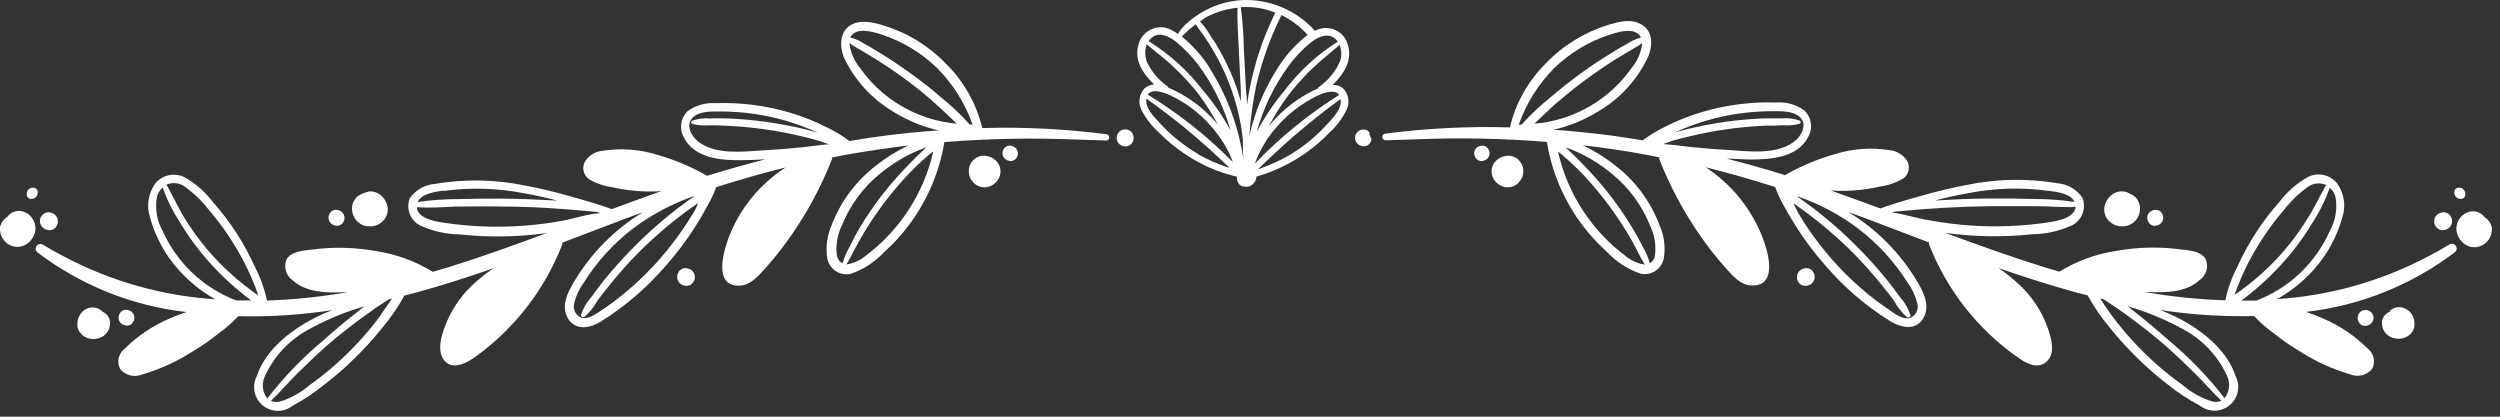 <svg width="264" height="44" viewBox="0 0 264 44" fill="none" xmlns="http://www.w3.org/2000/svg">
<rect x="0" y="0" width="264" height="44" fill="#333333" stroke="none"/>
<path d="M42.675 29.395C42.654 29.37 42.638 29.343 42.625 29.315C42.611 29.182 42.559 29.055 42.476 28.951C42.393 28.846 42.281 28.768 42.155 28.725C41.834 28.596 41.476 28.596 41.155 28.725C40.976 28.812 40.816 28.935 40.685 29.085C40.622 29.158 40.569 29.239 40.525 29.325C40.481 29.42 40.451 29.521 40.435 29.625C40.401 29.799 40.406 29.978 40.447 30.151C40.489 30.323 40.566 30.485 40.675 30.625C40.799 30.786 40.963 30.913 41.15 30.993C41.337 31.074 41.542 31.105 41.745 31.085C41.841 31.077 41.936 31.053 42.025 31.015C42.12 30.98 42.211 30.933 42.295 30.875C42.411 30.792 42.51 30.686 42.585 30.565C42.641 30.484 42.688 30.396 42.725 30.305C42.758 30.207 42.781 30.107 42.795 30.005C42.809 29.794 42.768 29.584 42.675 29.395Z" fill="white"/>
<path d="M116.895 14.184C112.529 13.615 108.126 13.394 103.725 13.524C103.115 10.96 101.799 8.618 99.925 6.764C98.11 4.865 95.837 3.463 93.325 2.694C92.205 2.354 90.835 2.014 89.765 2.694C88.695 3.374 88.645 4.854 89.085 5.994C90.235 8.482 92.134 10.548 94.515 11.904C95.808 12.692 97.209 13.285 98.675 13.664L99.155 13.764C97.028 13.911 94.908 14.128 92.795 14.414C91.768 14.554 90.738 14.714 89.705 14.894C88.949 14.328 88.138 13.839 87.285 13.434C86.042 12.801 84.743 12.286 83.405 11.894C80.853 11.138 78.195 10.8 75.535 10.894C74.484 10.823 73.442 11.128 72.595 11.754C72.234 12.111 72.002 12.578 71.935 13.081C71.868 13.584 71.97 14.095 72.225 14.534C73.345 16.734 76.225 16.954 78.355 16.914C79.175 16.914 79.995 16.864 80.815 16.824C78.755 17.358 76.705 17.938 74.665 18.564C73.038 17.625 71.302 16.889 69.495 16.374C67.604 15.767 65.597 15.613 63.635 15.924C63.259 15.957 62.896 16.076 62.573 16.273C62.251 16.468 61.977 16.736 61.775 17.054C61.608 17.356 61.554 17.707 61.623 18.045C61.693 18.383 61.882 18.684 62.155 18.894C62.891 19.342 63.711 19.635 64.565 19.754C65.516 19.973 66.482 20.117 67.455 20.184C68.251 20.234 69.049 20.234 69.845 20.184L69.675 20.244C67.975 20.844 66.295 21.464 64.605 22.084C64.085 21.884 63.605 21.724 63.025 21.554C62.96 21.518 62.889 21.494 62.815 21.484C61.882 21.198 60.952 20.928 60.025 20.674C58.525 20.254 57.025 19.884 55.495 19.604C52.338 18.945 49.085 18.884 45.905 19.424C45.374 19.464 44.86 19.625 44.401 19.893C43.942 20.162 43.55 20.532 43.255 20.974C43.062 21.503 43.069 22.084 43.276 22.607C43.482 23.13 43.873 23.56 44.375 23.814C45.685 24.413 47.105 24.733 48.545 24.754C51.602 25.082 54.689 25.035 57.735 24.614C54.305 25.884 50.865 27.124 47.375 28.214L45.705 28.704C43.872 27.578 41.832 26.834 39.705 26.514C37.45 26.105 35.145 26.054 32.875 26.364C32.005 26.474 30.775 26.534 30.275 27.364C30.104 27.75 30.072 28.184 30.185 28.591C30.298 28.997 30.549 29.352 30.895 29.594C32.365 30.924 34.515 30.934 36.365 30.854H36.705C33.892 31.348 31.049 31.642 28.195 31.734C27.933 30.503 27.506 29.312 26.925 28.194C26.369 26.965 25.724 25.779 24.995 24.644C24.248 23.485 23.412 22.385 22.495 21.354C21.667 20.251 20.614 19.338 19.405 18.674C18.898 18.445 18.33 18.389 17.788 18.513C17.247 18.638 16.761 18.937 16.405 19.364C16.038 19.872 15.795 20.458 15.696 21.076C15.597 21.695 15.645 22.328 15.835 22.924C16.486 25.328 17.779 27.509 19.575 29.234C20.518 30.162 21.581 30.959 22.735 31.604C17.141 31.245 11.687 29.701 6.735 27.074C5.975 26.684 5.235 26.274 4.515 25.834C4.41 25.773 4.286 25.753 4.166 25.777C4.047 25.801 3.941 25.868 3.867 25.965C3.793 26.062 3.758 26.182 3.766 26.304C3.775 26.425 3.828 26.539 3.915 26.624C8.505 30.117 13.954 32.304 19.685 32.954C19.065 33.154 18.465 33.394 17.885 33.644C16.122 34.4 14.517 35.483 13.155 36.834C12.838 37.08 12.619 37.429 12.535 37.821C12.45 38.212 12.507 38.621 12.695 38.974C12.96 39.295 13.318 39.525 13.719 39.632C14.12 39.74 14.546 39.719 14.935 39.574C16.828 39.023 18.633 38.205 20.295 37.144C21.257 36.571 22.179 35.933 23.055 35.234C23.813 34.69 24.516 34.074 25.155 33.394C28.474 33.471 31.793 33.257 35.075 32.754C34.076 33.14 33.11 33.605 32.185 34.144C30.085 35.394 27.915 37.294 27.135 39.684C26.86 40.194 26.769 40.783 26.879 41.352C26.988 41.921 27.291 42.435 27.736 42.806C28.181 43.176 28.741 43.382 29.32 43.387C29.9 43.392 30.463 43.197 30.915 42.834C32.091 42.208 33.203 41.468 34.235 40.624C35.329 39.789 36.371 38.888 37.355 37.924C38.425 36.894 39.427 35.795 40.355 34.634C41.245 33.572 42.032 32.426 42.705 31.214L43.835 30.924C46.635 30.154 49.395 29.274 52.125 28.324C51.478 28.761 50.86 29.239 50.275 29.754C48.484 31.3 47.208 33.355 46.615 35.644C46.405 36.564 46.355 37.754 47.235 38.354C48.115 38.954 49.335 38.284 50.135 37.724C54.31 34.74 57.522 30.6 59.375 25.814C59.384 25.751 59.384 25.687 59.375 25.624L66.155 23.044L67.885 22.414C64.903 24.229 62.411 26.745 60.625 29.744C59.935 30.904 59.195 32.354 59.995 33.654C60.795 34.954 62.325 34.654 63.435 33.964C66.029 32.342 68.362 30.336 70.355 28.014C71.505 26.71 72.548 25.315 73.475 23.844C73.925 23.134 74.355 22.404 74.745 21.654C75.097 21.053 75.391 20.42 75.625 19.764C78.045 19.004 80.485 18.294 82.955 17.684C82.249 18.144 81.58 18.659 80.955 19.224C79.236 20.771 77.898 22.695 77.045 24.844C76.465 26.314 75.225 30.224 78.045 30.164C79.325 30.164 80.195 28.994 80.965 28.164C81.866 27.143 82.707 26.072 83.485 24.954C85.26 22.424 86.727 19.692 87.855 16.814C87.863 16.755 87.863 16.694 87.855 16.634L89.215 16.364C91.435 15.971 93.665 15.638 95.905 15.364C94.672 15.952 93.511 16.68 92.445 17.534C90.369 19.143 88.774 21.291 87.835 23.744C87.344 24.848 87.177 26.069 87.355 27.264C87.405 27.539 87.51 27.8 87.663 28.034C87.817 28.267 88.016 28.466 88.248 28.62C88.481 28.774 88.742 28.88 89.016 28.93C89.291 28.981 89.573 28.976 89.845 28.914C91.188 28.45 92.396 27.664 93.365 26.624C94.403 25.697 95.338 24.661 96.155 23.534C97.995 21.009 99.218 18.087 99.725 15.004C104.339 14.634 108.97 14.544 113.595 14.734C114.595 14.784 115.655 14.784 116.695 14.834C116.781 14.861 116.874 14.852 116.954 14.81C117.034 14.768 117.093 14.696 117.12 14.609C117.146 14.523 117.138 14.43 117.095 14.35C117.053 14.271 116.981 14.211 116.895 14.184ZM26.245 31.724C25.805 31.724 25.375 31.724 24.935 31.724C21.482 30.402 18.692 27.767 17.175 24.394C16.553 23.279 16.344 21.979 16.585 20.724C16.696 20.363 16.908 20.041 17.195 19.794C17.195 19.794 17.195 19.794 17.195 19.854C17.638 21.099 18.225 22.287 18.945 23.394C19.644 24.562 20.426 25.678 21.285 26.734C22.825 28.609 24.588 30.288 26.535 31.734L26.245 31.724ZM21.815 26.264C21.009 25.294 20.268 24.271 19.595 23.204C18.865 22.044 18.315 20.804 17.645 19.614C17.619 19.573 17.58 19.542 17.535 19.524C17.843 19.377 18.186 19.314 18.527 19.342C18.867 19.37 19.195 19.488 19.475 19.684C20.453 20.379 21.322 21.215 22.055 22.164C22.821 23.051 23.53 23.986 24.175 24.964C24.921 26.087 25.589 27.26 26.175 28.474C26.465 29.094 26.735 29.734 26.985 30.374C27.085 30.644 27.185 30.914 27.275 31.194C25.244 29.801 23.407 28.143 21.815 26.264ZM27.935 39.814C28.863 37.714 30.455 35.975 32.465 34.864C34.363 33.803 36.376 32.961 38.465 32.354L37.615 33.034C36.445 33.944 35.325 34.894 34.225 35.874C32.001 37.716 29.989 39.799 28.225 42.084C27.979 41.766 27.822 41.388 27.771 40.989C27.72 40.59 27.777 40.184 27.935 39.814ZM40.215 33.274C39.522 34.212 38.781 35.113 37.995 35.974C36.397 37.725 34.617 39.3 32.685 40.674C31.767 41.467 30.695 42.06 29.535 42.414C29.224 42.484 28.899 42.456 28.605 42.334C29.605 41.394 30.475 40.334 31.435 39.404C32.395 38.474 33.525 37.354 34.625 36.404C35.725 35.454 36.785 34.624 37.905 33.784L39.705 32.494L41.035 31.614L41.395 31.534C41.015 32.074 40.635 32.664 40.215 33.234V33.274ZM46.845 20.164C49.645 19.78 52.49 19.858 55.265 20.394C56.475 20.604 57.675 20.874 58.865 21.184C56.925 21.074 54.985 20.994 53.055 20.974C51.485 20.974 49.925 20.974 48.355 21.024C46.933 21.023 45.512 21.127 44.105 21.334C44.505 20.414 46.055 20.244 46.845 20.124V20.164ZM59.375 23.314C58.002 23.566 56.617 23.743 55.225 23.844C52.445 24.043 49.651 23.936 46.895 23.524C45.955 23.384 44.125 23.094 44.005 21.884C45.355 21.974 46.725 21.884 48.075 21.814C49.735 21.814 51.385 21.764 53.075 21.814C56.285 21.814 59.505 22.044 62.705 22.354C62.78 22.376 62.86 22.376 62.935 22.354L63.435 22.504C62.085 22.574 60.745 23.064 59.375 23.314ZM73.175 22.544C72.487 23.693 71.728 24.798 70.905 25.854C69.227 28.021 67.277 29.963 65.105 31.634C64.595 32.014 64.105 32.394 63.555 32.744C63.005 33.094 62.185 33.744 61.435 33.564C61.131 33.457 60.879 33.238 60.731 32.952C60.582 32.666 60.548 32.335 60.635 32.024C60.821 31.245 61.161 30.51 61.635 29.864C63.012 27.656 64.777 25.714 66.845 24.134C68.829 22.638 71.041 21.47 73.395 20.674C71.106 22.244 68.973 24.029 67.025 26.004C65.912 27.112 64.857 28.277 63.865 29.494C63.385 30.094 62.925 30.704 62.475 31.334C61.969 31.887 61.587 32.542 61.355 33.254C61.355 33.464 61.565 33.564 61.725 33.464C62.267 32.988 62.721 32.419 63.065 31.784C63.525 31.164 63.995 30.564 64.485 29.964C65.495 28.713 66.573 27.517 67.715 26.384C69.567 24.566 71.575 22.913 73.715 21.444C73.605 21.814 73.375 22.194 73.205 22.544H73.175ZM86.635 15.324L84.695 15.554C83.355 15.694 82.015 15.794 80.695 15.874C78.525 15.994 75.695 16.394 73.815 15.014C73.025 14.444 72.305 13.164 73.205 12.364C73.925 11.714 75.205 11.774 76.075 11.774C78.444 11.772 80.801 12.108 83.075 12.774C84.201 13.116 85.303 13.53 86.375 14.014C85.935 13.884 85.485 13.764 85.045 13.654C83.705 13.334 82.355 13.074 80.995 12.884C79.635 12.694 78.355 12.574 76.995 12.514C76.335 12.514 75.675 12.464 74.995 12.514C74.352 12.45 73.704 12.528 73.095 12.744C73.063 12.758 73.035 12.781 73.016 12.811C72.997 12.84 72.987 12.874 72.987 12.909C72.987 12.944 72.997 12.979 73.016 13.008C73.035 13.037 73.063 13.06 73.095 13.074C73.677 13.233 74.284 13.287 74.885 13.234C75.505 13.234 76.135 13.234 76.755 13.284C78.095 13.344 79.415 13.464 80.755 13.654C82.095 13.844 83.315 14.074 84.575 14.374C85.225 14.524 85.875 14.694 86.515 14.884C86.835 14.974 87.195 15.144 87.565 15.234C87.295 15.234 86.985 15.284 86.665 15.324H86.635ZM88.375 26.994C88.235 25.899 88.419 24.786 88.905 23.794C89.76 21.676 91.136 19.809 92.905 18.364C93.9 17.539 94.987 16.831 96.145 16.254C96.691 15.988 97.251 15.754 97.825 15.554L97.595 15.774C97.088 16.234 96.598 16.714 96.125 17.214C95.083 18.262 94.104 19.37 93.195 20.534C92.308 21.672 91.493 22.865 90.755 24.104C90.388 24.724 90.055 25.354 89.755 25.994C89.416 26.564 89.154 27.176 88.975 27.814C88.82 27.732 88.685 27.615 88.581 27.473C88.477 27.331 88.407 27.167 88.375 26.994ZM91.375 27.044C90.8 27.513 90.109 27.817 89.375 27.924C89.678 27.45 89.948 26.955 90.185 26.444C90.545 25.764 90.915 25.104 91.315 24.444C92.047 23.239 92.848 22.077 93.715 20.964C94.581 19.85 95.516 18.791 96.515 17.794C97.025 17.284 97.565 16.794 98.105 16.334C98.245 16.214 98.395 16.104 98.555 15.984C97.559 20.41 95.012 24.333 91.375 27.044ZM99.665 12.874C98.489 12.651 97.346 12.278 96.265 11.764C94.083 10.738 92.208 9.159 90.825 7.184C90.2 6.437 89.807 5.522 89.695 4.554C90.013 4.785 90.347 4.993 90.695 5.174C91.255 5.504 91.815 5.834 92.365 6.174C93.505 6.884 94.615 7.634 95.695 8.434C96.775 9.234 97.765 10.024 98.695 10.874C99.505 11.574 100.255 12.334 101.035 13.054C100.588 13.021 100.144 12.961 99.705 12.874H99.665ZM102.355 13.134C102.335 13.092 102.312 13.052 102.285 13.014C101.406 12.048 100.453 11.152 99.435 10.334C98.435 9.444 97.315 8.584 96.195 7.774C95.075 6.964 93.995 6.244 92.855 5.544C92.325 5.224 91.805 4.904 91.265 4.614C90.827 4.317 90.339 4.1 89.825 3.974C89.828 3.948 89.828 3.921 89.825 3.894C90.445 2.794 92.225 3.374 93.145 3.664C95.319 4.38 97.302 5.58 98.945 7.174C100.633 8.869 101.921 10.919 102.715 13.174C102.603 13.153 102.489 13.14 102.375 13.134H102.355Z" fill="white"/>
<path d="M3.375 23.015C3.227 22.806 3.037 22.632 2.816 22.504C2.595 22.377 2.349 22.298 2.095 22.274C1.843 22.259 1.591 22.306 1.362 22.413C1.133 22.519 0.935 22.681 0.785 22.884C0.412 23.107 0.139 23.465 0.025 23.884C-0.054 24.369 0.058 24.865 0.338 25.268C0.618 25.671 1.043 25.95 1.525 26.044C1.77 26.085 2.02 26.075 2.261 26.015C2.502 25.955 2.728 25.846 2.925 25.695C3.332 25.384 3.613 24.936 3.715 24.434C3.757 24.187 3.748 23.934 3.69 23.69C3.632 23.446 3.524 23.216 3.375 23.015Z" fill="white"/>
<path d="M6.105 23.245C6.083 23.08 6.018 22.925 5.915 22.795L5.745 22.625C5.608 22.527 5.45 22.462 5.285 22.435C5.163 22.405 5.036 22.405 4.915 22.435C4.793 22.461 4.68 22.516 4.585 22.595C4.485 22.666 4.405 22.763 4.355 22.875C4.277 22.976 4.232 23.098 4.225 23.225V23.485C4.251 23.646 4.32 23.798 4.425 23.925L4.595 24.095C4.728 24.198 4.887 24.264 5.055 24.285C5.176 24.319 5.304 24.319 5.425 24.285C5.548 24.265 5.663 24.209 5.755 24.125C5.854 24.057 5.934 23.964 5.985 23.855C6.054 23.747 6.095 23.623 6.105 23.495V23.245Z" fill="white"/>
<path d="M3.475 19.814C2.705 19.814 2.545 21.005 3.325 21.005C4.105 21.005 4.245 19.814 3.475 19.814Z" fill="white"/>
<path d="M10.825 32.914L10.765 32.844C10.606 32.704 10.42 32.599 10.219 32.535C10.017 32.471 9.805 32.451 9.595 32.474C9.354 32.507 9.124 32.596 8.925 32.734C8.774 32.834 8.642 32.959 8.535 33.104C8.423 33.249 8.335 33.411 8.275 33.584C8.196 33.819 8.162 34.067 8.175 34.314C8.17 34.374 8.17 34.434 8.175 34.494C8.2 34.614 8.237 34.731 8.285 34.844C8.395 35.063 8.548 35.257 8.735 35.414C8.826 35.49 8.927 35.554 9.035 35.604C9.091 35.639 9.151 35.666 9.215 35.684C9.392 35.749 9.577 35.789 9.765 35.804C10.019 35.807 10.272 35.77 10.515 35.694C10.687 35.634 10.849 35.546 10.995 35.434C11.208 35.261 11.376 35.039 11.484 34.786C11.592 34.533 11.637 34.258 11.615 33.984C11.589 33.752 11.503 33.531 11.364 33.343C11.225 33.155 11.039 33.007 10.825 32.914Z" fill="white"/>
<path d="M14.185 33.444C14.164 33.298 14.106 33.16 14.015 33.044L13.865 32.894C13.744 32.806 13.603 32.751 13.455 32.734C13.347 32.705 13.233 32.705 13.125 32.734C13.019 32.758 12.92 32.806 12.835 32.874C12.75 32.941 12.681 33.026 12.635 33.124C12.572 33.216 12.534 33.323 12.525 33.434V33.654C12.546 33.8 12.604 33.938 12.695 34.054L12.845 34.204C12.965 34.292 13.107 34.347 13.255 34.364C13.363 34.394 13.477 34.394 13.585 34.364C13.691 34.34 13.79 34.292 13.875 34.224C13.96 34.158 14.029 34.072 14.075 33.974C14.138 33.882 14.176 33.775 14.185 33.664V33.444Z" fill="white"/>
<path d="M40.925 21.815C40.832 21.364 40.597 20.954 40.255 20.645C39.902 20.338 39.442 20.183 38.975 20.215C38.575 20.313 38.191 20.468 37.835 20.675C37.478 20.951 37.244 21.357 37.185 21.805C37.133 22.226 37.224 22.652 37.444 23.014C37.663 23.377 37.998 23.656 38.395 23.805C38.824 23.945 39.286 23.945 39.715 23.805C40.08 23.675 40.397 23.438 40.625 23.125C40.891 22.744 40.999 22.274 40.925 21.815Z" fill="white"/>
<path d="M36.375 22.894C36.354 22.748 36.296 22.61 36.205 22.494L36.055 22.344C35.935 22.253 35.794 22.195 35.645 22.174C35.533 22.149 35.417 22.149 35.305 22.174C35.198 22.196 35.098 22.244 35.015 22.314C34.924 22.378 34.852 22.464 34.805 22.564C34.743 22.657 34.706 22.763 34.695 22.874V23.104C34.721 23.248 34.779 23.385 34.865 23.504L35.025 23.654C35.145 23.745 35.286 23.803 35.435 23.824C35.543 23.854 35.657 23.854 35.765 23.824C35.873 23.801 35.973 23.749 36.055 23.674C36.152 23.619 36.227 23.53 36.265 23.424C36.332 23.334 36.371 23.226 36.375 23.114V22.894Z" fill="white"/>
<path d="M73.375 29.124C73.348 28.964 73.283 28.813 73.185 28.684L73.015 28.514C72.879 28.417 72.721 28.355 72.555 28.334C72.433 28.304 72.306 28.304 72.185 28.334C72.067 28.36 71.957 28.415 71.865 28.494C71.762 28.563 71.682 28.66 71.635 28.774C71.566 28.875 71.524 28.992 71.515 29.114V29.374C71.537 29.535 71.603 29.687 71.705 29.814L71.875 29.984C72.005 30.084 72.161 30.146 72.325 30.164C72.445 30.199 72.574 30.199 72.695 30.164C72.813 30.146 72.924 30.094 73.015 30.014C73.202 29.85 73.329 29.628 73.375 29.384V29.124Z" fill="white"/>
<path d="M105.375 17.205C105.11 16.828 104.708 16.57 104.255 16.485C104.032 16.433 103.8 16.43 103.575 16.476C103.351 16.523 103.139 16.618 102.955 16.755C102.773 16.892 102.622 17.067 102.512 17.267C102.401 17.466 102.334 17.687 102.315 17.915C102.289 18.168 102.32 18.424 102.405 18.665C102.458 18.823 102.543 18.97 102.655 19.095C102.754 19.245 102.88 19.377 103.025 19.485C103.243 19.64 103.496 19.738 103.762 19.77C104.028 19.801 104.297 19.765 104.545 19.665C104.77 19.574 104.975 19.439 105.147 19.267C105.319 19.095 105.454 18.89 105.545 18.665C105.639 18.426 105.672 18.168 105.643 17.913C105.613 17.659 105.521 17.415 105.375 17.205Z" fill="white"/>
<path d="M107.485 16.084C107.46 15.945 107.401 15.815 107.315 15.704L107.165 15.554C107.052 15.466 106.917 15.411 106.775 15.394C106.669 15.374 106.56 15.374 106.455 15.394C106.35 15.414 106.253 15.462 106.175 15.534C106.085 15.592 106.015 15.675 105.975 15.774C105.913 15.863 105.875 15.966 105.865 16.074V16.294C105.885 16.434 105.944 16.565 106.035 16.674L106.185 16.824C106.297 16.913 106.432 16.969 106.575 16.984C106.679 17.014 106.79 17.014 106.895 16.984C106.998 16.966 107.094 16.921 107.175 16.854C107.26 16.792 107.329 16.709 107.375 16.614C107.436 16.521 107.474 16.415 107.485 16.304V16.084Z" fill="white"/>
<path d="M146.375 14.814C147.375 14.764 148.445 14.764 149.475 14.714C154.099 14.524 158.731 14.614 163.345 14.984C163.849 18.067 165.068 20.988 166.905 23.514C167.727 24.636 168.662 25.672 169.695 26.604C170.669 27.642 171.88 28.427 173.225 28.894C173.496 28.955 173.778 28.961 174.051 28.91C174.325 28.859 174.586 28.754 174.817 28.599C175.049 28.445 175.247 28.246 175.4 28.013C175.552 27.78 175.656 27.518 175.705 27.244C175.892 26.049 175.725 24.825 175.225 23.724C174.29 21.272 172.698 19.123 170.625 17.514C169.557 16.663 168.396 15.934 167.165 15.344C169.395 15.604 171.635 15.924 173.845 16.344C174.305 16.424 174.755 16.524 175.215 16.614C175.207 16.674 175.207 16.735 175.215 16.794C176.344 19.669 177.807 22.401 179.575 24.934C180.353 26.052 181.194 27.123 182.095 28.144C182.875 29.014 183.745 30.144 185.025 30.144C187.875 30.204 186.635 26.294 186.025 24.824C184.826 21.896 182.769 19.4 180.125 17.664C182.585 18.274 185.025 18.984 187.455 19.744C187.689 20.398 187.981 21.031 188.325 21.634C188.725 22.384 189.155 23.114 189.605 23.824C190.529 25.297 191.572 26.692 192.725 27.994C194.713 30.321 197.047 32.327 199.645 33.944C200.755 34.604 202.295 34.944 203.085 33.634C203.875 32.324 203.145 30.884 202.455 29.724C200.669 26.725 198.176 24.209 195.195 22.394L196.925 23.024L203.705 25.604C203.691 25.667 203.691 25.732 203.705 25.794C205.57 30.596 208.812 34.739 213.025 37.704C213.825 38.264 214.965 38.984 215.925 38.334C216.885 37.684 216.755 36.544 216.545 35.624C215.952 33.332 214.671 31.276 212.875 29.734C212.295 29.216 211.68 28.738 211.035 28.304C213.765 29.254 216.525 30.134 219.325 30.904L220.455 31.194C221.124 32.408 221.911 33.554 222.805 34.614C223.733 35.775 224.735 36.873 225.805 37.904C226.787 38.865 227.826 39.766 228.915 40.604C229.961 41.447 231.086 42.187 232.275 42.814C232.726 43.177 233.29 43.372 233.869 43.367C234.448 43.362 235.008 43.156 235.453 42.785C235.898 42.414 236.201 41.901 236.311 41.332C236.421 40.763 236.33 40.174 236.055 39.664C235.275 37.274 233.105 35.374 231.005 34.124C230.077 33.583 229.108 33.118 228.105 32.734C231.39 33.237 234.712 33.451 238.035 33.374C238.671 34.056 239.375 34.673 240.135 35.214C241.01 35.913 241.932 36.551 242.895 37.124C244.554 38.183 246.356 39.001 248.245 39.554C248.635 39.702 249.063 39.723 249.466 39.615C249.87 39.508 250.229 39.277 250.495 38.954C250.682 38.6 250.739 38.192 250.655 37.8C250.571 37.409 250.351 37.06 250.035 36.814C248.673 35.463 247.068 34.38 245.305 33.624C244.725 33.374 244.125 33.134 243.505 32.934C249.236 32.284 254.685 30.097 259.275 26.604C259.362 26.519 259.414 26.405 259.423 26.284C259.432 26.162 259.396 26.042 259.323 25.945C259.249 25.848 259.143 25.781 259.023 25.757C258.904 25.733 258.78 25.753 258.675 25.814C257.945 26.254 257.205 26.664 256.455 27.054C251.503 29.681 246.049 31.225 240.455 31.584C241.612 30.939 242.678 30.142 243.625 29.214C245.417 27.486 246.71 25.306 247.365 22.904C247.554 22.307 247.6 21.674 247.499 21.055C247.398 20.437 247.153 19.851 246.785 19.344C246.431 18.914 245.945 18.613 245.402 18.488C244.86 18.363 244.291 18.422 243.785 18.654C242.576 19.317 241.522 20.231 240.695 21.334C238.88 23.376 237.386 25.683 236.265 28.174C235.679 29.29 235.252 30.481 234.995 31.714C232.138 31.621 229.291 31.327 226.475 30.834H226.815C228.675 30.914 230.815 30.904 232.285 29.574C232.631 29.332 232.883 28.978 232.998 28.572C233.112 28.165 233.083 27.732 232.915 27.344C232.405 26.504 231.185 26.444 230.315 26.344C228.041 26.034 225.733 26.084 223.475 26.494C221.348 26.814 219.307 27.558 217.475 28.684L215.805 28.194C212.315 27.104 208.865 25.864 205.435 24.594C208.484 25.015 211.574 25.062 214.635 24.734C216.075 24.713 217.495 24.393 218.805 23.794C219.315 23.535 219.71 23.096 219.916 22.563C220.121 22.029 220.12 21.438 219.915 20.904C219.622 20.462 219.232 20.092 218.774 19.823C218.317 19.555 217.804 19.394 217.275 19.354C214.092 18.814 210.835 18.875 207.675 19.534C206.155 19.814 204.675 20.184 203.155 20.604C202.225 20.854 201.285 21.124 200.355 21.414C200.281 21.424 200.21 21.448 200.145 21.484C199.615 21.654 199.075 21.814 198.565 22.014C196.875 21.394 195.195 20.774 193.495 20.174L193.315 20.114C194.114 20.164 194.916 20.164 195.715 20.114C196.688 20.046 197.654 19.902 198.605 19.684C199.458 19.565 200.278 19.272 201.015 18.824C201.288 18.614 201.476 18.312 201.546 17.975C201.616 17.637 201.562 17.286 201.395 16.984C201.19 16.668 200.916 16.402 200.594 16.206C200.272 16.011 199.91 15.89 199.535 15.854C197.573 15.543 195.566 15.697 193.675 16.304C191.866 16.821 190.126 17.556 188.495 18.494C186.495 17.867 184.445 17.288 182.345 16.754C183.165 16.754 183.985 16.834 184.805 16.844C186.985 16.844 189.805 16.664 190.945 14.464C191.197 14.024 191.297 13.512 191.228 13.01C191.159 12.507 190.926 12.041 190.565 11.684C189.719 11.056 188.676 10.751 187.625 10.824C184.965 10.732 182.307 11.069 179.755 11.824C178.417 12.219 177.119 12.734 175.875 13.364C175.026 13.771 174.219 14.26 173.465 14.824C172.465 14.644 171.405 14.484 170.365 14.344C168.265 14.064 166.135 13.844 164.015 13.694L164.485 13.594C165.953 13.215 167.359 12.622 168.655 11.834C171.035 10.48 172.931 8.413 174.075 5.924C174.525 4.784 174.565 3.344 173.395 2.624C172.225 1.904 170.955 2.304 169.845 2.624C167.33 3.395 165.055 4.796 163.235 6.694C161.367 8.551 160.055 10.892 159.445 13.454C155.044 13.323 150.64 13.544 146.275 14.114C146.229 14.121 146.185 14.136 146.145 14.16C146.105 14.184 146.07 14.215 146.042 14.252C146.014 14.289 145.994 14.332 145.982 14.377C145.971 14.421 145.968 14.468 145.975 14.514C145.981 14.56 145.997 14.604 146.021 14.644C146.044 14.684 146.075 14.719 146.113 14.747C146.15 14.775 146.192 14.795 146.237 14.807C146.282 14.818 146.329 14.821 146.375 14.814ZM236.675 31.754C238.62 30.305 240.382 28.626 241.925 26.754C242.783 25.698 243.565 24.582 244.265 23.414C244.981 22.306 245.565 21.118 246.005 19.874C246.005 19.874 246.005 19.874 246.005 19.814C246.292 20.06 246.503 20.383 246.615 20.744C246.857 22 246.645 23.301 246.015 24.414C245.269 26.086 244.201 27.594 242.871 28.852C241.541 30.11 239.976 31.093 238.265 31.744C237.825 31.744 237.385 31.744 236.955 31.744L236.675 31.754ZM235.935 31.224L236.235 30.404C236.485 29.764 236.755 29.124 237.045 28.504C237.627 27.288 238.295 26.115 239.045 24.994C239.69 24.016 240.398 23.081 241.165 22.194C241.897 21.244 242.767 20.409 243.745 19.714C244.025 19.518 244.352 19.4 244.693 19.372C245.034 19.344 245.376 19.407 245.685 19.554C245.639 19.572 245.601 19.603 245.575 19.644C244.895 20.834 244.345 22.074 243.575 23.234C242.905 24.304 242.164 25.326 241.355 26.294C239.765 28.167 237.928 29.816 235.895 31.194L235.935 31.224ZM234.935 42.074C233.171 39.788 231.158 37.706 228.935 35.864C227.835 34.884 226.705 33.938 225.545 33.024L224.695 32.344C226.784 32.95 228.797 33.792 230.695 34.854C232.705 35.965 234.296 37.704 235.225 39.804C235.374 40.172 235.424 40.572 235.37 40.966C235.316 41.359 235.159 41.731 234.915 42.044L234.935 42.074ZM221.775 31.524L222.135 31.604C222.575 31.904 223.035 32.184 223.465 32.484C224.078 32.904 224.678 33.334 225.265 33.774C226.395 34.614 227.485 35.484 228.545 36.394C229.605 37.304 230.715 38.394 231.745 39.394C232.775 40.394 233.595 41.394 234.575 42.324C234.28 42.446 233.956 42.474 233.645 42.404C232.485 42.05 231.412 41.457 230.495 40.664C228.563 39.29 226.783 37.715 225.185 35.964C224.396 35.105 223.655 34.204 222.965 33.264C222.525 32.664 222.145 32.074 221.755 31.494L221.775 31.524ZM219.065 21.324C217.658 21.116 216.237 21.012 214.815 21.014C213.255 20.964 211.695 20.954 210.125 20.964C208.185 20.964 206.255 21.064 204.315 21.174C205.505 20.864 206.705 20.594 207.915 20.384C210.69 19.848 213.534 19.77 216.335 20.154C217.095 20.244 218.655 20.414 219.045 21.294L219.065 21.324ZM199.735 22.464L200.235 22.314C200.313 22.335 200.396 22.335 200.475 22.314C203.675 22.004 206.885 21.814 210.105 21.774C211.765 21.774 213.415 21.774 215.105 21.774C216.465 21.774 217.835 21.934 219.185 21.844C219.065 23.054 217.185 23.344 216.295 23.484C213.535 23.895 210.738 24.003 207.955 23.804C206.563 23.702 205.178 23.525 203.805 23.274C202.375 23.064 201.065 22.574 199.715 22.434L199.735 22.464ZM189.385 21.464C191.521 22.938 193.529 24.59 195.385 26.404C196.526 27.537 197.605 28.733 198.615 29.984C199.095 30.584 199.615 31.184 200.035 31.804C200.379 32.439 200.833 33.008 201.375 33.484C201.535 33.584 201.785 33.484 201.745 33.274C201.508 32.564 201.127 31.91 200.625 31.354C200.175 30.724 199.715 30.114 199.225 29.514C198.239 28.295 197.187 27.13 196.075 26.024C194.121 24.051 191.985 22.266 189.695 20.694C192.05 21.488 194.262 22.656 196.245 24.154C198.316 25.734 200.084 27.675 201.465 29.884C201.939 30.53 202.279 31.265 202.465 32.044C202.554 32.355 202.521 32.687 202.372 32.974C202.223 33.26 201.97 33.479 201.665 33.584C200.915 33.744 200.135 33.164 199.555 32.764C198.975 32.364 198.505 32.034 198.005 31.654C195.832 29.983 193.883 28.041 192.205 25.874C191.378 24.821 190.62 23.715 189.935 22.564C189.745 22.194 189.545 21.814 189.375 21.444L189.385 21.464ZM175.565 15.224C175.925 15.134 176.295 14.964 176.565 14.874C177.231 14.681 177.898 14.511 178.565 14.364C179.825 14.064 181.095 13.824 182.375 13.644C183.695 13.454 185.025 13.334 186.375 13.274C187.005 13.274 187.635 13.274 188.255 13.224C188.856 13.277 189.462 13.223 190.045 13.064C190.077 13.05 190.104 13.027 190.123 12.998C190.143 12.969 190.153 12.934 190.153 12.899C190.153 12.864 190.143 12.83 190.123 12.801C190.104 12.771 190.077 12.748 190.045 12.734C189.437 12.517 188.787 12.438 188.145 12.504C187.485 12.504 186.825 12.504 186.145 12.504C184.815 12.564 183.485 12.684 182.145 12.874C180.805 13.064 179.445 13.324 178.145 13.644C177.695 13.754 177.255 13.874 176.815 14.004C177.902 13.509 179.021 13.088 180.165 12.744C182.438 12.078 184.796 11.742 187.165 11.744C188.065 11.744 189.305 11.684 190.035 12.334C190.935 13.134 190.215 14.414 189.425 14.984C187.545 16.364 184.715 15.984 182.545 15.844C181.205 15.764 179.865 15.664 178.545 15.524L176.605 15.294C176.175 15.284 175.865 15.234 175.545 15.204L175.565 15.224ZM174.225 27.814C174.042 27.177 173.78 26.566 173.445 25.994C173.118 25.328 172.768 24.698 172.395 24.104C171.657 22.864 170.842 21.672 169.955 20.534C169.042 19.372 168.064 18.264 167.025 17.214C166.545 16.714 166.055 16.234 165.555 15.774L165.325 15.554C165.894 15.756 166.452 15.989 166.995 16.254C168.154 16.828 169.241 17.537 170.235 18.364C172.003 19.809 173.379 21.677 174.235 23.794C174.72 24.786 174.905 25.899 174.765 26.994C174.736 27.161 174.673 27.319 174.58 27.46C174.487 27.602 174.366 27.722 174.225 27.814ZM164.525 16.004C164.685 16.124 164.835 16.234 164.965 16.354C165.515 16.824 166.045 17.304 166.565 17.814C167.563 18.809 168.495 19.868 169.355 20.984C170.225 22.097 171.029 23.259 171.765 24.464C172.165 25.104 172.535 25.764 172.885 26.464C173.125 26.973 173.396 27.467 173.695 27.944C172.961 27.835 172.271 27.531 171.695 27.064C168.062 24.351 165.518 20.428 164.525 16.004ZM162.035 13.054C162.815 12.334 163.565 11.574 164.365 10.874C165.365 10.024 166.365 9.214 167.425 8.434C168.485 7.654 169.605 6.884 170.745 6.174L172.425 5.174C172.773 4.993 173.107 4.785 173.425 4.554C173.312 5.522 172.92 6.436 172.295 7.184C170.906 9.154 169.032 10.731 166.855 11.764C165.773 12.277 164.631 12.65 163.455 12.874C162.986 12.964 162.511 13.024 162.035 13.054ZM160.375 13.184C161.164 10.928 162.449 8.878 164.135 7.184C165.781 5.59 167.767 4.389 169.945 3.674C170.865 3.384 172.645 2.804 173.255 3.904C173.255 3.904 173.255 3.954 173.255 3.984C172.744 4.11 172.259 4.327 171.825 4.624C171.285 4.914 170.755 5.234 170.235 5.554C169.095 6.254 167.975 6.994 166.885 7.784C165.795 8.574 164.695 9.454 163.655 10.344C162.636 11.162 161.683 12.058 160.805 13.024C160.771 13.057 160.746 13.098 160.735 13.144C160.614 13.149 160.494 13.162 160.375 13.184Z" fill="white"/>
<path d="M259.425 24.474C259.526 24.976 259.807 25.424 260.215 25.734C260.411 25.886 260.637 25.995 260.878 26.056C261.119 26.116 261.37 26.126 261.615 26.084C262.096 25.989 262.522 25.711 262.802 25.308C263.082 24.905 263.194 24.409 263.115 23.924C263 23.505 262.728 23.147 262.355 22.924C262.204 22.72 262.004 22.556 261.773 22.45C261.542 22.343 261.288 22.297 261.035 22.314C260.781 22.339 260.535 22.418 260.315 22.546C260.094 22.674 259.903 22.847 259.755 23.054C259.607 23.256 259.501 23.486 259.445 23.73C259.388 23.974 259.381 24.227 259.425 24.474Z" fill="white"/>
<path d="M257.055 23.245C257.071 23.079 257.138 22.922 257.245 22.795L257.415 22.625C257.552 22.527 257.709 22.462 257.875 22.435C257.996 22.405 258.123 22.405 258.245 22.435C258.365 22.463 258.478 22.518 258.575 22.595C258.675 22.666 258.754 22.763 258.805 22.875C258.874 22.98 258.919 23.1 258.935 23.225V23.485C258.912 23.646 258.846 23.798 258.745 23.925L258.575 24.095C258.44 24.196 258.282 24.261 258.115 24.285C257.994 24.319 257.866 24.319 257.745 24.285C257.621 24.265 257.507 24.209 257.415 24.125C257.315 24.057 257.236 23.964 257.185 23.855C257.112 23.747 257.067 23.624 257.055 23.495V23.245Z" fill="white"/>
<path d="M259.685 19.814C260.455 19.814 260.605 21.005 259.835 21.005C259.065 21.005 258.905 19.814 259.685 19.814Z" fill="white"/>
<path d="M252.375 32.915V32.815C252.531 32.675 252.715 32.57 252.915 32.506C253.115 32.442 253.326 32.421 253.535 32.445C253.776 32.474 254.007 32.563 254.205 32.705C254.361 32.801 254.497 32.927 254.605 33.075C254.716 33.22 254.804 33.382 254.865 33.555C254.943 33.79 254.977 34.038 254.965 34.285C254.974 34.344 254.974 34.405 254.965 34.465C254.948 34.587 254.911 34.705 254.855 34.815C254.752 35.035 254.602 35.23 254.415 35.385C254.321 35.463 254.217 35.527 254.105 35.575C254.053 35.611 253.996 35.639 253.935 35.655C253.757 35.719 253.573 35.759 253.385 35.775C253.13 35.779 252.877 35.742 252.635 35.665C252.462 35.604 252.3 35.517 252.155 35.405C251.94 35.233 251.771 35.011 251.663 34.758C251.555 34.505 251.511 34.229 251.535 33.955C251.568 33.722 251.664 33.503 251.812 33.32C251.96 33.137 252.154 32.997 252.375 32.915Z" fill="white"/>
<path d="M248.975 33.444C248.995 33.298 249.054 33.16 249.145 33.044L249.295 32.894C249.412 32.807 249.55 32.752 249.695 32.734C249.915 32.714 250.136 32.774 250.315 32.904C250.403 32.971 250.475 33.056 250.525 33.154C250.588 33.246 250.626 33.353 250.635 33.464V33.684C250.608 33.829 250.55 33.965 250.465 34.084L250.305 34.234C250.188 34.322 250.05 34.377 249.905 34.394C249.797 34.424 249.683 34.424 249.575 34.394C249.468 34.373 249.368 34.325 249.285 34.254C249.197 34.191 249.127 34.104 249.085 34.004C249.017 33.915 248.979 33.807 248.975 33.694V33.444Z" fill="white"/>
<path d="M222.235 21.815C222.32 21.361 222.556 20.948 222.905 20.645C223.258 20.338 223.718 20.183 224.185 20.215C224.446 20.231 224.699 20.317 224.915 20.465C225.06 20.517 225.198 20.587 225.325 20.675C225.682 20.951 225.916 21.357 225.975 21.805C226.026 22.227 225.934 22.654 225.712 23.017C225.491 23.38 225.154 23.657 224.755 23.805C224.33 23.945 223.871 23.945 223.445 23.805C223.079 23.673 222.759 23.436 222.525 23.125C222.392 22.937 222.298 22.724 222.249 22.499C222.199 22.274 222.194 22.042 222.235 21.815Z" fill="white"/>
<path d="M226.755 22.894C226.771 22.747 226.83 22.608 226.925 22.494L227.075 22.344C227.195 22.254 227.336 22.195 227.485 22.174C227.593 22.149 227.706 22.149 227.815 22.174C227.925 22.196 228.028 22.244 228.115 22.314C228.205 22.376 228.274 22.463 228.315 22.564C228.384 22.654 228.425 22.762 228.435 22.874V23.105C228.414 23.25 228.356 23.388 228.265 23.505L228.115 23.654C227.995 23.745 227.854 23.804 227.705 23.825C227.594 23.855 227.476 23.855 227.365 23.825C227.258 23.797 227.159 23.746 227.075 23.674C226.983 23.615 226.912 23.527 226.875 23.424C226.804 23.336 226.763 23.227 226.755 23.114V22.894Z" fill="white"/>
<path d="M189.765 29.124C189.791 28.964 189.857 28.813 189.955 28.684L190.125 28.514C190.261 28.417 190.419 28.355 190.585 28.334C190.703 28.304 190.827 28.304 190.945 28.334C191.065 28.362 191.178 28.417 191.275 28.494C191.377 28.563 191.457 28.66 191.505 28.774C191.574 28.875 191.615 28.992 191.625 29.114V29.374C191.598 29.534 191.533 29.685 191.435 29.814L191.265 29.984C191.129 30.082 190.971 30.143 190.805 30.164C190.687 30.199 190.562 30.199 190.445 30.164C190.324 30.143 190.21 30.092 190.115 30.014C190.017 29.94 189.939 29.844 189.885 29.734C189.814 29.63 189.773 29.509 189.765 29.384V29.124Z" fill="white"/>
<path d="M157.785 17.205C158.056 16.83 158.46 16.572 158.915 16.485C159.138 16.433 159.37 16.431 159.595 16.478C159.819 16.524 160.031 16.619 160.215 16.755C160.394 16.895 160.543 17.071 160.653 17.27C160.763 17.469 160.831 17.688 160.855 17.915C160.876 18.168 160.845 18.423 160.765 18.665C160.712 18.823 160.627 18.97 160.515 19.095C160.413 19.243 160.288 19.375 160.145 19.485C159.925 19.64 159.67 19.738 159.403 19.77C159.136 19.801 158.865 19.765 158.615 19.665C158.39 19.574 158.185 19.438 158.013 19.267C157.841 19.095 157.706 18.89 157.615 18.665C157.523 18.426 157.49 18.168 157.52 17.914C157.549 17.659 157.64 17.416 157.785 17.205Z" fill="white"/>
<path d="M155.675 16.084C155.697 15.946 155.751 15.816 155.835 15.704L155.985 15.554C156.102 15.466 156.24 15.411 156.385 15.394C156.491 15.374 156.599 15.374 156.705 15.394C156.809 15.416 156.905 15.464 156.985 15.534C157.072 15.595 157.141 15.678 157.185 15.774C157.246 15.863 157.284 15.966 157.295 16.074V16.294C157.278 16.433 157.222 16.565 157.135 16.674L156.985 16.824C156.871 16.91 156.736 16.965 156.595 16.984C156.49 17.014 156.379 17.014 156.275 16.984C156.171 16.968 156.074 16.923 155.995 16.854C155.909 16.792 155.841 16.709 155.795 16.614C155.729 16.523 155.691 16.416 155.685 16.304L155.675 16.084Z" fill="white"/>
<path d="M140.725 8.975C141.905 7.805 142.885 6.365 142.305 4.635C142.199 4.294 142.018 3.981 141.775 3.72C141.533 3.458 141.235 3.254 140.903 3.122C140.571 2.991 140.214 2.936 139.858 2.96C139.502 2.985 139.156 3.089 138.845 3.265C138.829 3.233 138.808 3.202 138.785 3.175C137.834 2.136 136.669 1.315 135.371 0.768C134.074 0.221 132.673 -0.039 131.265 0.005C129.867 0.071 128.501 0.447 127.265 1.105C126.663 1.424 126.096 1.806 125.575 2.245C125.098 2.61 124.697 3.065 124.395 3.585C124.228 3.469 124.054 3.362 123.875 3.265C123.56 3.061 123.203 2.934 122.83 2.893C122.458 2.852 122.081 2.898 121.729 3.028C121.378 3.158 121.062 3.369 120.806 3.642C120.55 3.916 120.361 4.246 120.255 4.605C119.695 6.335 120.685 7.765 121.875 8.915C121.505 8.934 121.152 9.078 120.875 9.325C120.59 9.623 120.404 10.003 120.344 10.411C120.283 10.819 120.35 11.236 120.535 11.605C121.009 12.519 121.646 13.339 122.415 14.025C123.18 14.81 124.024 15.514 124.935 16.125C126.645 17.331 128.574 18.191 130.615 18.655C130.615 18.655 130.615 18.715 130.615 18.745C130.609 18.878 130.629 19.01 130.675 19.135C130.705 19.241 130.756 19.34 130.825 19.425C130.921 19.53 131.036 19.615 131.165 19.675H131.265C131.343 19.701 131.423 19.718 131.505 19.725C131.646 19.739 131.789 19.724 131.923 19.679C132.057 19.634 132.181 19.561 132.285 19.465C132.416 19.349 132.518 19.206 132.585 19.045C132.622 18.962 132.649 18.874 132.665 18.785C132.665 18.785 132.665 18.695 132.665 18.655C135.585 17.819 138.234 16.229 140.345 14.045C141.111 13.356 141.739 12.528 142.195 11.605C142.376 11.235 142.438 10.819 142.374 10.413C142.309 10.007 142.121 9.63 141.835 9.335C141.527 9.073 141.128 8.943 140.725 8.975ZM141.455 4.725C141.672 5.27 141.697 5.873 141.525 6.435C141.043 7.547 140.26 8.503 139.265 9.195C139.219 9.237 139.182 9.288 139.155 9.345C137.262 10.19 135.581 11.447 134.235 13.025L133.985 13.325C134.576 12.219 135.244 11.156 135.985 10.145C136.776 9.107 137.646 8.131 138.585 7.225C139.485 6.355 140.485 5.605 141.425 4.765L141.455 4.725ZM140.815 3.955C141.006 4.077 141.169 4.237 141.295 4.425C141.295 4.425 141.245 4.425 141.215 4.425C139.055 5.805 137.159 7.559 135.615 9.605C134.499 10.939 133.527 12.387 132.715 13.925C133.405 11.403 134.554 9.03 136.105 6.925C136.74 6.055 137.479 5.266 138.305 4.575C138.965 4.035 139.965 3.445 140.815 3.955ZM131.085 0.755C132.31 0.679 133.536 0.877 134.675 1.335C133.147 4.416 132.134 7.726 131.675 11.135C131.675 10.695 131.675 10.255 131.595 9.815L131.355 5.245C131.329 3.747 131.222 2.251 131.035 0.765L131.085 0.755ZM127.375 1.815C128.407 1.271 129.534 0.932 130.695 0.815C130.625 2.185 130.745 3.585 130.805 4.955C130.885 6.525 130.955 8.095 131.035 9.655C131.035 10.015 131.035 10.375 131.035 10.725C130.885 10.215 130.745 9.725 130.565 9.185C130.085 7.834 129.486 6.529 128.775 5.285C128.445 4.705 128.105 4.155 127.725 3.615C127.443 3.132 127.107 2.683 126.725 2.275C126.925 2.115 127.135 1.975 127.375 1.815ZM121.745 3.875C122.595 3.345 123.595 3.935 124.265 4.475C125.095 5.16 125.843 5.938 126.495 6.795C128.069 8.896 129.241 11.269 129.955 13.795C129.124 12.266 128.136 10.828 127.005 9.505C125.439 7.478 123.526 5.745 121.355 4.385C121.355 4.385 121.305 4.385 121.275 4.385C121.391 4.193 121.548 4.029 121.735 3.905L121.745 3.875ZM121.055 6.355C120.885 5.794 120.907 5.192 121.115 4.645C121.115 4.645 121.115 4.645 121.115 4.695C122.065 5.515 123.115 6.255 123.985 7.125C124.936 8.014 125.816 8.977 126.615 10.005C127.353 11.011 128.021 12.067 128.615 13.165L128.365 12.865C126.988 11.301 125.28 10.065 123.365 9.245C123.339 9.188 123.301 9.137 123.255 9.095C122.287 8.408 121.523 7.471 121.045 6.385L121.055 6.355ZM126.565 16.285C125.007 15.387 123.6 14.25 122.395 12.915C121.815 12.285 120.995 11.465 121.045 10.545C121.049 10.498 121.049 10.451 121.045 10.405C124.166 12.613 127.109 15.064 129.845 17.735C128.704 17.371 127.602 16.895 126.555 16.315L126.565 16.285ZM121.225 9.975C121.675 9.305 122.895 9.755 123.575 10.065C125.202 10.833 126.655 11.925 127.845 13.275C128.485 13.996 129.045 14.784 129.515 15.625C129.777 16.1 130.001 16.595 130.185 17.105C127.496 14.381 124.484 11.996 121.215 10.005L121.225 9.975ZM127.785 7.225C126.971 5.946 125.958 4.805 124.785 3.845C125.135 3.575 125.425 3.225 125.785 2.945C125.945 2.805 126.115 2.685 126.275 2.555C126.525 2.995 126.865 3.385 127.145 3.795C127.545 4.375 127.915 4.975 128.265 5.585C128.943 6.774 129.518 8.018 129.985 9.305C130.457 10.604 130.816 11.943 131.055 13.305C131.135 13.785 131.185 14.305 131.245 14.745C131.245 15.495 131.245 16.245 131.325 16.995C130.849 13.532 129.638 10.212 127.775 7.255L127.785 7.225ZM131.935 14.365C132.048 12.563 132.292 10.771 132.665 9.005C133.255 6.438 134.148 3.951 135.325 1.595C136.372 2.106 137.309 2.816 138.085 3.685C136.78 4.691 135.674 5.932 134.825 7.345C133.456 9.508 132.474 11.894 131.925 14.395L131.935 14.365ZM132.525 17.245C133.046 15.83 133.826 14.524 134.825 13.395C136.005 12.034 137.447 10.925 139.065 10.135C139.735 9.815 140.955 9.355 141.415 10.025C138.163 12.068 135.174 14.503 132.515 17.275L132.525 17.245ZM140.275 12.975C139.083 14.322 137.69 15.475 136.145 16.395C135.098 16.991 133.996 17.487 132.855 17.875C135.569 15.181 138.484 12.697 141.575 10.445C141.58 10.491 141.58 10.538 141.575 10.585C141.655 11.535 140.835 12.365 140.265 13.005L140.275 12.975Z" fill="white"/>
<path d="M119.675 14.304C119.666 14.227 119.635 14.154 119.585 14.094C119.553 14.024 119.505 13.963 119.445 13.914C119.369 13.828 119.273 13.763 119.165 13.724C119.013 13.663 118.846 13.646 118.685 13.674C118.53 13.692 118.384 13.755 118.265 13.854C118.141 13.948 118.045 14.072 117.985 14.214C117.936 14.328 117.915 14.451 117.925 14.574C117.913 14.692 117.937 14.811 117.995 14.914C118.05 15.06 118.147 15.185 118.275 15.274C118.399 15.373 118.548 15.435 118.705 15.454C118.864 15.475 119.026 15.454 119.175 15.394L119.375 15.284L119.535 15.124L119.645 14.924C119.694 14.815 119.714 14.694 119.705 14.574C119.723 14.483 119.712 14.389 119.675 14.304Z" fill="white"/>
<path d="M144.685 14.374C144.666 14.319 144.642 14.265 144.615 14.214V14.094V14.034C144.615 14.034 144.615 13.984 144.615 13.964V14.014C144.588 13.969 144.558 13.925 144.525 13.884C144.486 13.834 144.434 13.796 144.375 13.774C144.302 13.728 144.22 13.697 144.135 13.684H144.285C144.239 13.674 144.191 13.674 144.145 13.684C144.043 13.664 143.937 13.664 143.835 13.684C143.614 13.727 143.415 13.848 143.275 14.024L143.155 14.214C143.105 14.324 143.084 14.444 143.095 14.564C143.088 14.678 143.112 14.792 143.165 14.894C143.203 15.002 143.269 15.099 143.355 15.174C143.433 15.257 143.529 15.322 143.635 15.364L143.855 15.424C143.969 15.459 144.091 15.459 144.205 15.424C144.315 15.402 144.418 15.354 144.505 15.284L144.665 15.124C144.754 14.996 144.813 14.849 144.835 14.694L144.685 14.374Z" fill="white"/>
</svg>
